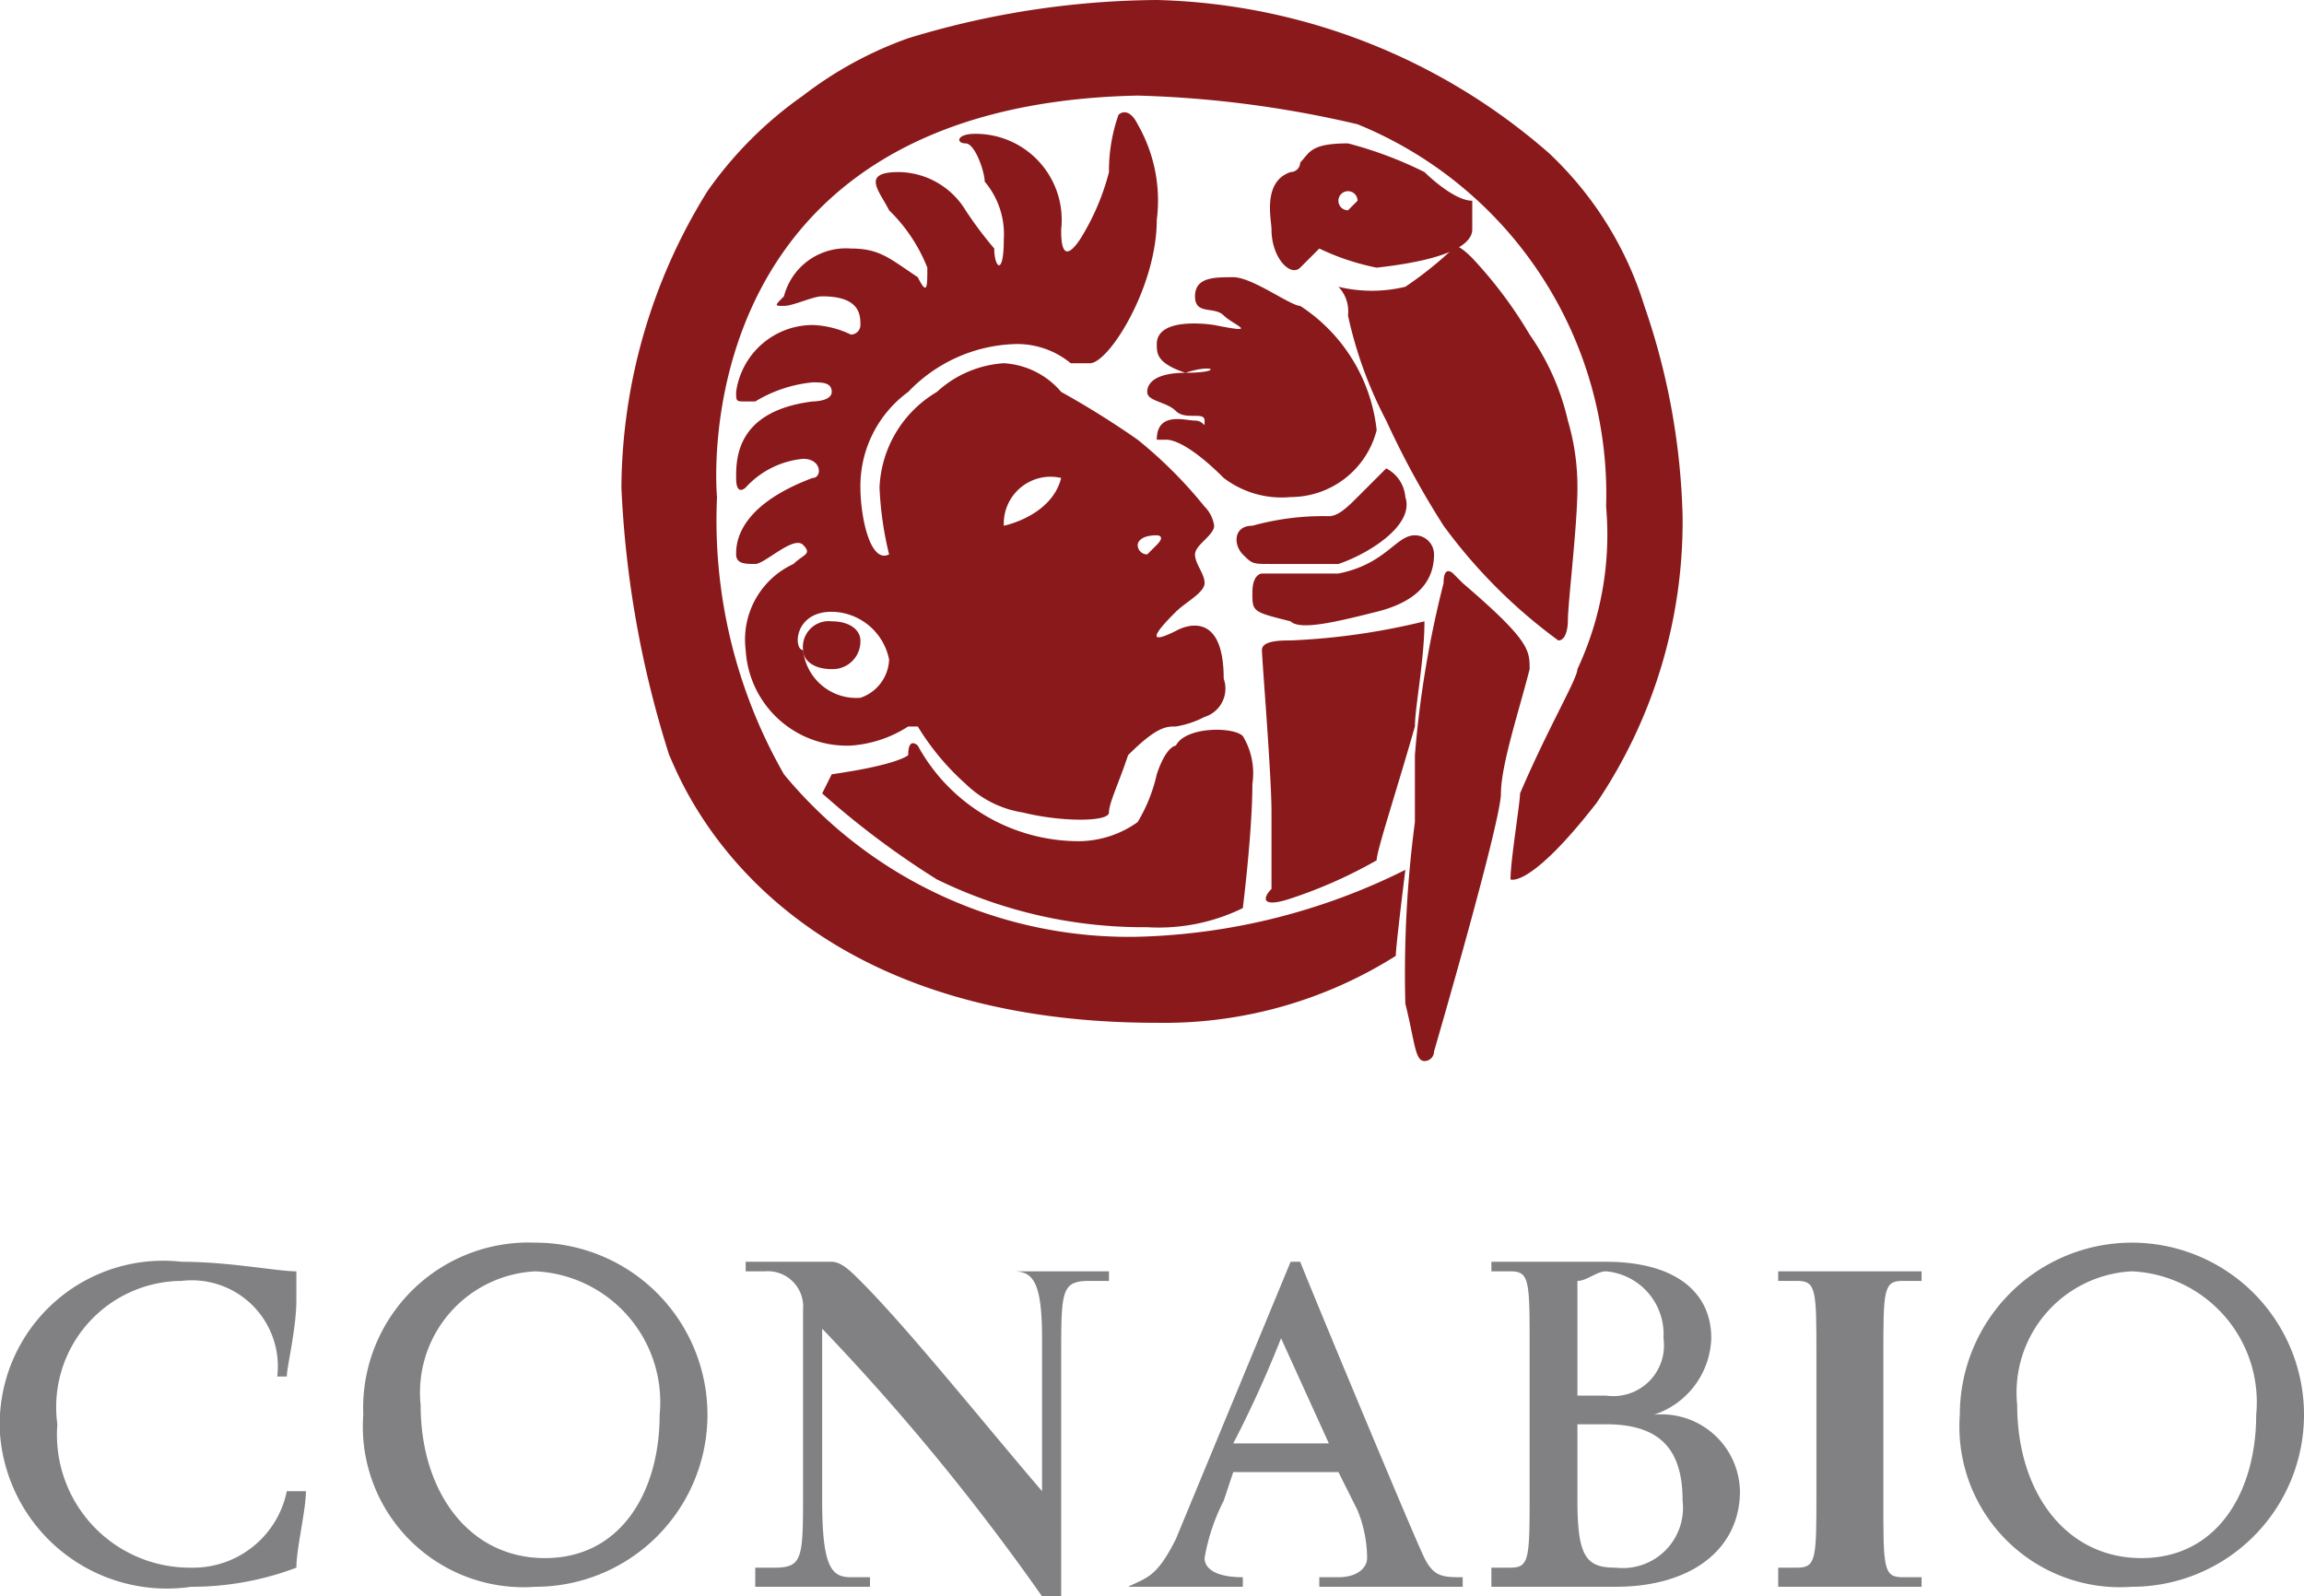 <svg id="Layer_1" data-name="Layer 1" xmlns="http://www.w3.org/2000/svg" viewBox="0 0 24.1 16.7"><defs><style>.cls-1{fill:#8a191b;}.cls-2{fill:#818183;}</style></defs><title>logo-conabio-red-title</title><path class="cls-1" d="M8.2,9.3a.87.87,0,0,0-.5.9,1.06,1.06,0,0,0,1.1,1,1.27,1.27,0,0,0,.6-.2h.1a2.65,2.65,0,0,0,.5.6,1.1,1.1,0,0,0,.6.3c.4.1.9.1.9,0s.1-.3.2-.6c.3-.3.4-.3.5-.3a1,1,0,0,0,.3-.1.31.31,0,0,0,.2-.4c0-.8-.5-.5-.5-.5-.4.2-.1-.1,0-.2s.3-.2.3-.3-.1-.2-.1-.3.2-.2.2-.3a.35.35,0,0,0-.1-.2,4.62,4.62,0,0,0-.7-.7,9.22,9.22,0,0,0-.8-.5.85.85,0,0,0-.6-.3,1.14,1.14,0,0,0-.7.3,1.22,1.22,0,0,0-.6,1,3.55,3.55,0,0,0,.1.7c-.2.1-.3-.4-.3-.7a1.22,1.22,0,0,1,.5-1A1.61,1.61,0,0,1,10.5,7a.88.88,0,0,1,.6.2h.2c.2,0,.7-.8.7-1.5a1.6,1.6,0,0,0-.2-1c-.1-.2-.2-.1-.2-.1a1.76,1.76,0,0,0-.1.6,2.49,2.49,0,0,1-.3.7c-.2.3-.2,0-.2-.1a.9.9,0,0,0-.9-1c-.2,0-.2.1-.1.1s.2.3.2.4a.85.85,0,0,1,.2.6c0,.4-.1.3-.1.1a4,4,0,0,1-.3-.4.83.83,0,0,0-.7-.4c-.4,0-.2.2-.1.4a1.72,1.72,0,0,1,.4.6c0,.2,0,.3-.1.1-.3-.2-.4-.3-.7-.3a.67.67,0,0,0-.7.5c-.1.1-.1.1,0,.1s.3-.1.4-.1c.4,0,.4.2.4.3a.1.1,0,0,1-.1.1,1,1,0,0,0-.4-.1.81.81,0,0,0-.8.7c0,.1,0,.1.1.1h.1a1.42,1.42,0,0,1,.6-.2c.1,0,.2,0,.2.1s-.2.1-.2.1h0c-.8.1-.8.6-.8.8s.1.1.1.1a.93.93,0,0,1,.6-.3c.2,0,.2.2.1.2-.8.3-.8.7-.8.8s.1.1.2.1.4-.3.5-.2S8.3,9.2,8.2,9.3ZM12,9s.1,0,0,.1l-.1.1a.1.1,0,0,1-.1-.1S11.8,9,12,9Zm-1-.6c-.1.4-.6.5-.6.5A.49.49,0,0,1,11,8.4ZM8.6,9.8a.62.62,0,0,1,.6.5.44.44,0,0,1-.3.4.56.56,0,0,1-.6-.5C8.2,10.2,8.2,9.8,8.6,9.8Z" transform="translate(0.1 -3.4)"/><path class="cls-1" d="M12,14.1a4.54,4.54,0,0,0,2.5-.7c0-.1.1-.9.1-.9a6.63,6.63,0,0,1-2.8.7,4.68,4.68,0,0,1-3.7-1.7,5.35,5.35,0,0,1-.7-2.9S7,4.5,11.8,4.4a11.34,11.34,0,0,1,2.3.3,4.18,4.18,0,0,1,2.6,4,3.32,3.32,0,0,1-.3,1.7c0,.1-.3.6-.6,1.3,0,.1-.1.7-.1.9,0,0,.2.1.9-.8a5.26,5.26,0,0,0,.9-3,7.25,7.25,0,0,0-.4-2.2,3.68,3.68,0,0,0-1-1.6A6.47,6.47,0,0,0,12,3.4a9.08,9.08,0,0,0-2.6.4,4,4,0,0,0-1.1.6,4.09,4.09,0,0,0-1,1,5.93,5.93,0,0,0-.9,3.1,10.77,10.77,0,0,0,.5,2.8C7,11.5,7.9,14.1,12,14.1Z" transform="translate(0.1 -3.4)"/><path class="cls-1" d="M9.7,12.6a4.92,4.92,0,0,0,2.2.5,2,2,0,0,0,1-.2s.1-.8.1-1.3a.75.75,0,0,0-.1-.5c-.1-.1-.6-.1-.7.1,0,0-.1,0-.2.3a1.69,1.69,0,0,1-.2.5,1.07,1.07,0,0,1-.6.2,1.92,1.92,0,0,1-1.7-1s-.1-.1-.1.1c0,0-.1.1-.8.2l-.1.2A8.88,8.88,0,0,0,9.7,12.6Z" transform="translate(0.1 -3.4)"/><path class="cls-1" d="M13.4,12.8a4.93,4.93,0,0,0,.9-.4c0-.1.2-.7.4-1.4,0-.2.1-.7.1-1.1a7.1,7.1,0,0,1-1.4.2c-.1,0-.3,0-.3.1s.1,1.3.1,1.7v.8C13.1,12.8,13.1,12.9,13.4,12.8Z" transform="translate(0.1 -3.4)"/><path class="cls-1" d="M14.3,9.8q.6-.15.6-.6a.2.2,0,0,0-.2-.2c-.2,0-.3.3-.8.4h-.8s-.1,0-.1.2,0,.2.4.3C13.5,10,13.9,9.9,14.3,9.8Z" transform="translate(0.1 -3.4)"/><path class="cls-1" d="M14.1,8.6c-.1.1-.2.2-.3.2a2.77,2.77,0,0,0-.8.1c-.2,0-.2.2-.1.3s.1.1.3.1h.7c.3-.1.8-.4.7-.7a.37.37,0,0,0-.2-.3Z" transform="translate(0.1 -3.4)"/><path class="cls-1" d="M12.3,7.3c-.3,0-.4.1-.4.2s.2.1.3.2.3,0,.3.1,0,0-.1,0S12,7.7,12,8h.1c.1,0,.3.1.6.4a1,1,0,0,0,.7.2.93.93,0,0,0,.9-.7,1.78,1.78,0,0,0-.8-1.3c-.1,0-.5-.3-.7-.3s-.4,0-.4.2.2.1.3.2.4.2-.1.1c0,0-.6-.1-.6.2,0,.1,0,.2.3.3C12.6,7.2,12.7,7.3,12.3,7.3Z" transform="translate(0.1 -3.4)"/><path class="cls-1" d="M8.6,10.4a.29.29,0,0,0,.3-.3c0-.1-.1-.2-.3-.2a.27.27,0,0,0-.3.3C8.3,10.3,8.4,10.4,8.6,10.4Z" transform="translate(0.1 -3.4)"/><path class="cls-1" d="M14.8,14.5a.1.1,0,0,0,.1-.1s.7-2.4.7-2.7.2-.9.3-1.3c0-.2,0-.3-.7-.9l-.1-.1s-.1-.1-.1.1a10.76,10.76,0,0,0-.3,1.8V12a12.1,12.1,0,0,0-.1,1.9C14.7,14.3,14.7,14.5,14.8,14.5Z" transform="translate(0.1 -3.4)"/><path class="cls-1" d="M16.2,10.1c.1,0,.1-.2.1-.2,0-.2.1-1,.1-1.4a2.44,2.44,0,0,0-.1-.7,2.56,2.56,0,0,0-.4-.9,4.52,4.52,0,0,0-.6-.8c-.2-.2-.2-.1-.2-.1a3.91,3.91,0,0,1-.5.4,1.49,1.49,0,0,1-.7,0,.37.37,0,0,1,.1.3,4.33,4.33,0,0,0,.4,1.1A9.05,9.05,0,0,0,15,8.9,5.53,5.53,0,0,0,16.2,10.1Z" transform="translate(0.1 -3.4)"/><path class="cls-1" d="M14.8,5.2a4.12,4.12,0,0,0-.8-.3c-.4,0-.4.1-.5.2a.1.1,0,0,1-.1.1c-.3.1-.2.5-.2.6,0,.3.2.5.3.4s.2-.2.2-.2a2.52,2.52,0,0,0,.6.2c.9-.1,1-.3,1-.4s0-.3,0-.3C15.1,5.5,14.8,5.2,14.8,5.2Zm-.8.4a.1.1,0,1,1,.1-.1Z" transform="translate(0.1 -3.4)"/><path class="cls-2" d="M1.9,20A3.09,3.09,0,0,0,3,19.8c0-.2.1-.6.1-.8H2.9a1,1,0,0,1-1,.8A1.39,1.39,0,0,1,.5,18.3a1.32,1.32,0,0,1,1.3-1.5.9.9,0,0,1,1,1h.1c0-.1.1-.5.1-.8v-.3c-.2,0-.7-.1-1.2-.1A1.71,1.71,0,0,0-.1,18.4,1.75,1.75,0,0,0,1.9,20Z" transform="translate(0.1 -3.4)"/><path class="cls-2" d="M5.5,20a1.8,1.8,0,1,0,0-3.6,1.73,1.73,0,0,0-1.8,1.8A1.68,1.68,0,0,0,5.5,20Zm0-3.3a1.37,1.37,0,0,1,1.3,1.5c0,.8-.4,1.5-1.2,1.5S4.3,19,4.3,18.1A1.27,1.27,0,0,1,5.5,16.7Z" transform="translate(0.1 -3.4)"/><path class="cls-2" d="M10.3,16.7h.2c.2,0,.3.1.3.7V19h0c-.6-.7-1.4-1.7-1.9-2.2-.1-.1-.2-.2-.3-.2H7.7v.1h.2a.37.37,0,0,1,.4.4V19c0,.7,0,.8-.3.8H7.8V20H9v-.1H8.8c-.2,0-.3-.1-.3-.8V17.3h0a23.89,23.89,0,0,1,2.3,2.8H11V17.6c0-.7,0-.8.3-.8h.2v-.1H10.3Z" transform="translate(0.1 -3.4)"/><path class="cls-2" d="M12.9,19.9c-.3,0-.4-.1-.4-.2a2.07,2.07,0,0,1,.2-.6l.1-.3h1.1l.2.4a1.34,1.34,0,0,1,.1.5c0,.1-.1.2-.3.2h-.2V20h1.5v-.1c-.2,0-.3,0-.4-.2s-1.1-2.6-1.3-3.1h-.1l-1.2,2.9c-.2.4-.3.4-.5.5h1.2Zm.4-2.5h0l.5,1.1h-1A11.73,11.73,0,0,0,13.3,17.4Z" transform="translate(0.1 -3.4)"/><path class="cls-2" d="M15.5,16.6v.1h.2c.2,0,.2.1.2.8V19c0,.7,0,.8-.2.8h-.2V20h1.3c.8,0,1.3-.4,1.3-1a.82.82,0,0,0-.9-.8h0a.87.87,0,0,0,.6-.8c0-.5-.4-.8-1.1-.8Zm2,2.5a.63.63,0,0,1-.7.7c-.3,0-.4-.1-.4-.7v-.8h.3C17.3,18.3,17.5,18.6,17.5,19.1Zm-.2-1.7a.53.53,0,0,1-.6.6h-.3V16.8c.1,0,.2-.1.3-.1A.66.66,0,0,1,17.3,17.4Z" transform="translate(0.1 -3.4)"/><path class="cls-2" d="M20,19.9h-.2c-.2,0-.2-.1-.2-.8V17.6c0-.7,0-.8.2-.8H20v-.1H18.5v.1h.2c.2,0,.2.1.2.8V19c0,.7,0,.8-.2.8h-.2V20H20Z" transform="translate(0.1 -3.4)"/><path class="cls-2" d="M22.2,20a1.8,1.8,0,1,0-1.8-1.8A1.68,1.68,0,0,0,22.2,20Zm0-3.3a1.37,1.37,0,0,1,1.3,1.5c0,.8-.4,1.5-1.2,1.5S21,19,21,18.1A1.27,1.27,0,0,1,22.2,16.7Z" transform="translate(0.1 -3.4)"/></svg>